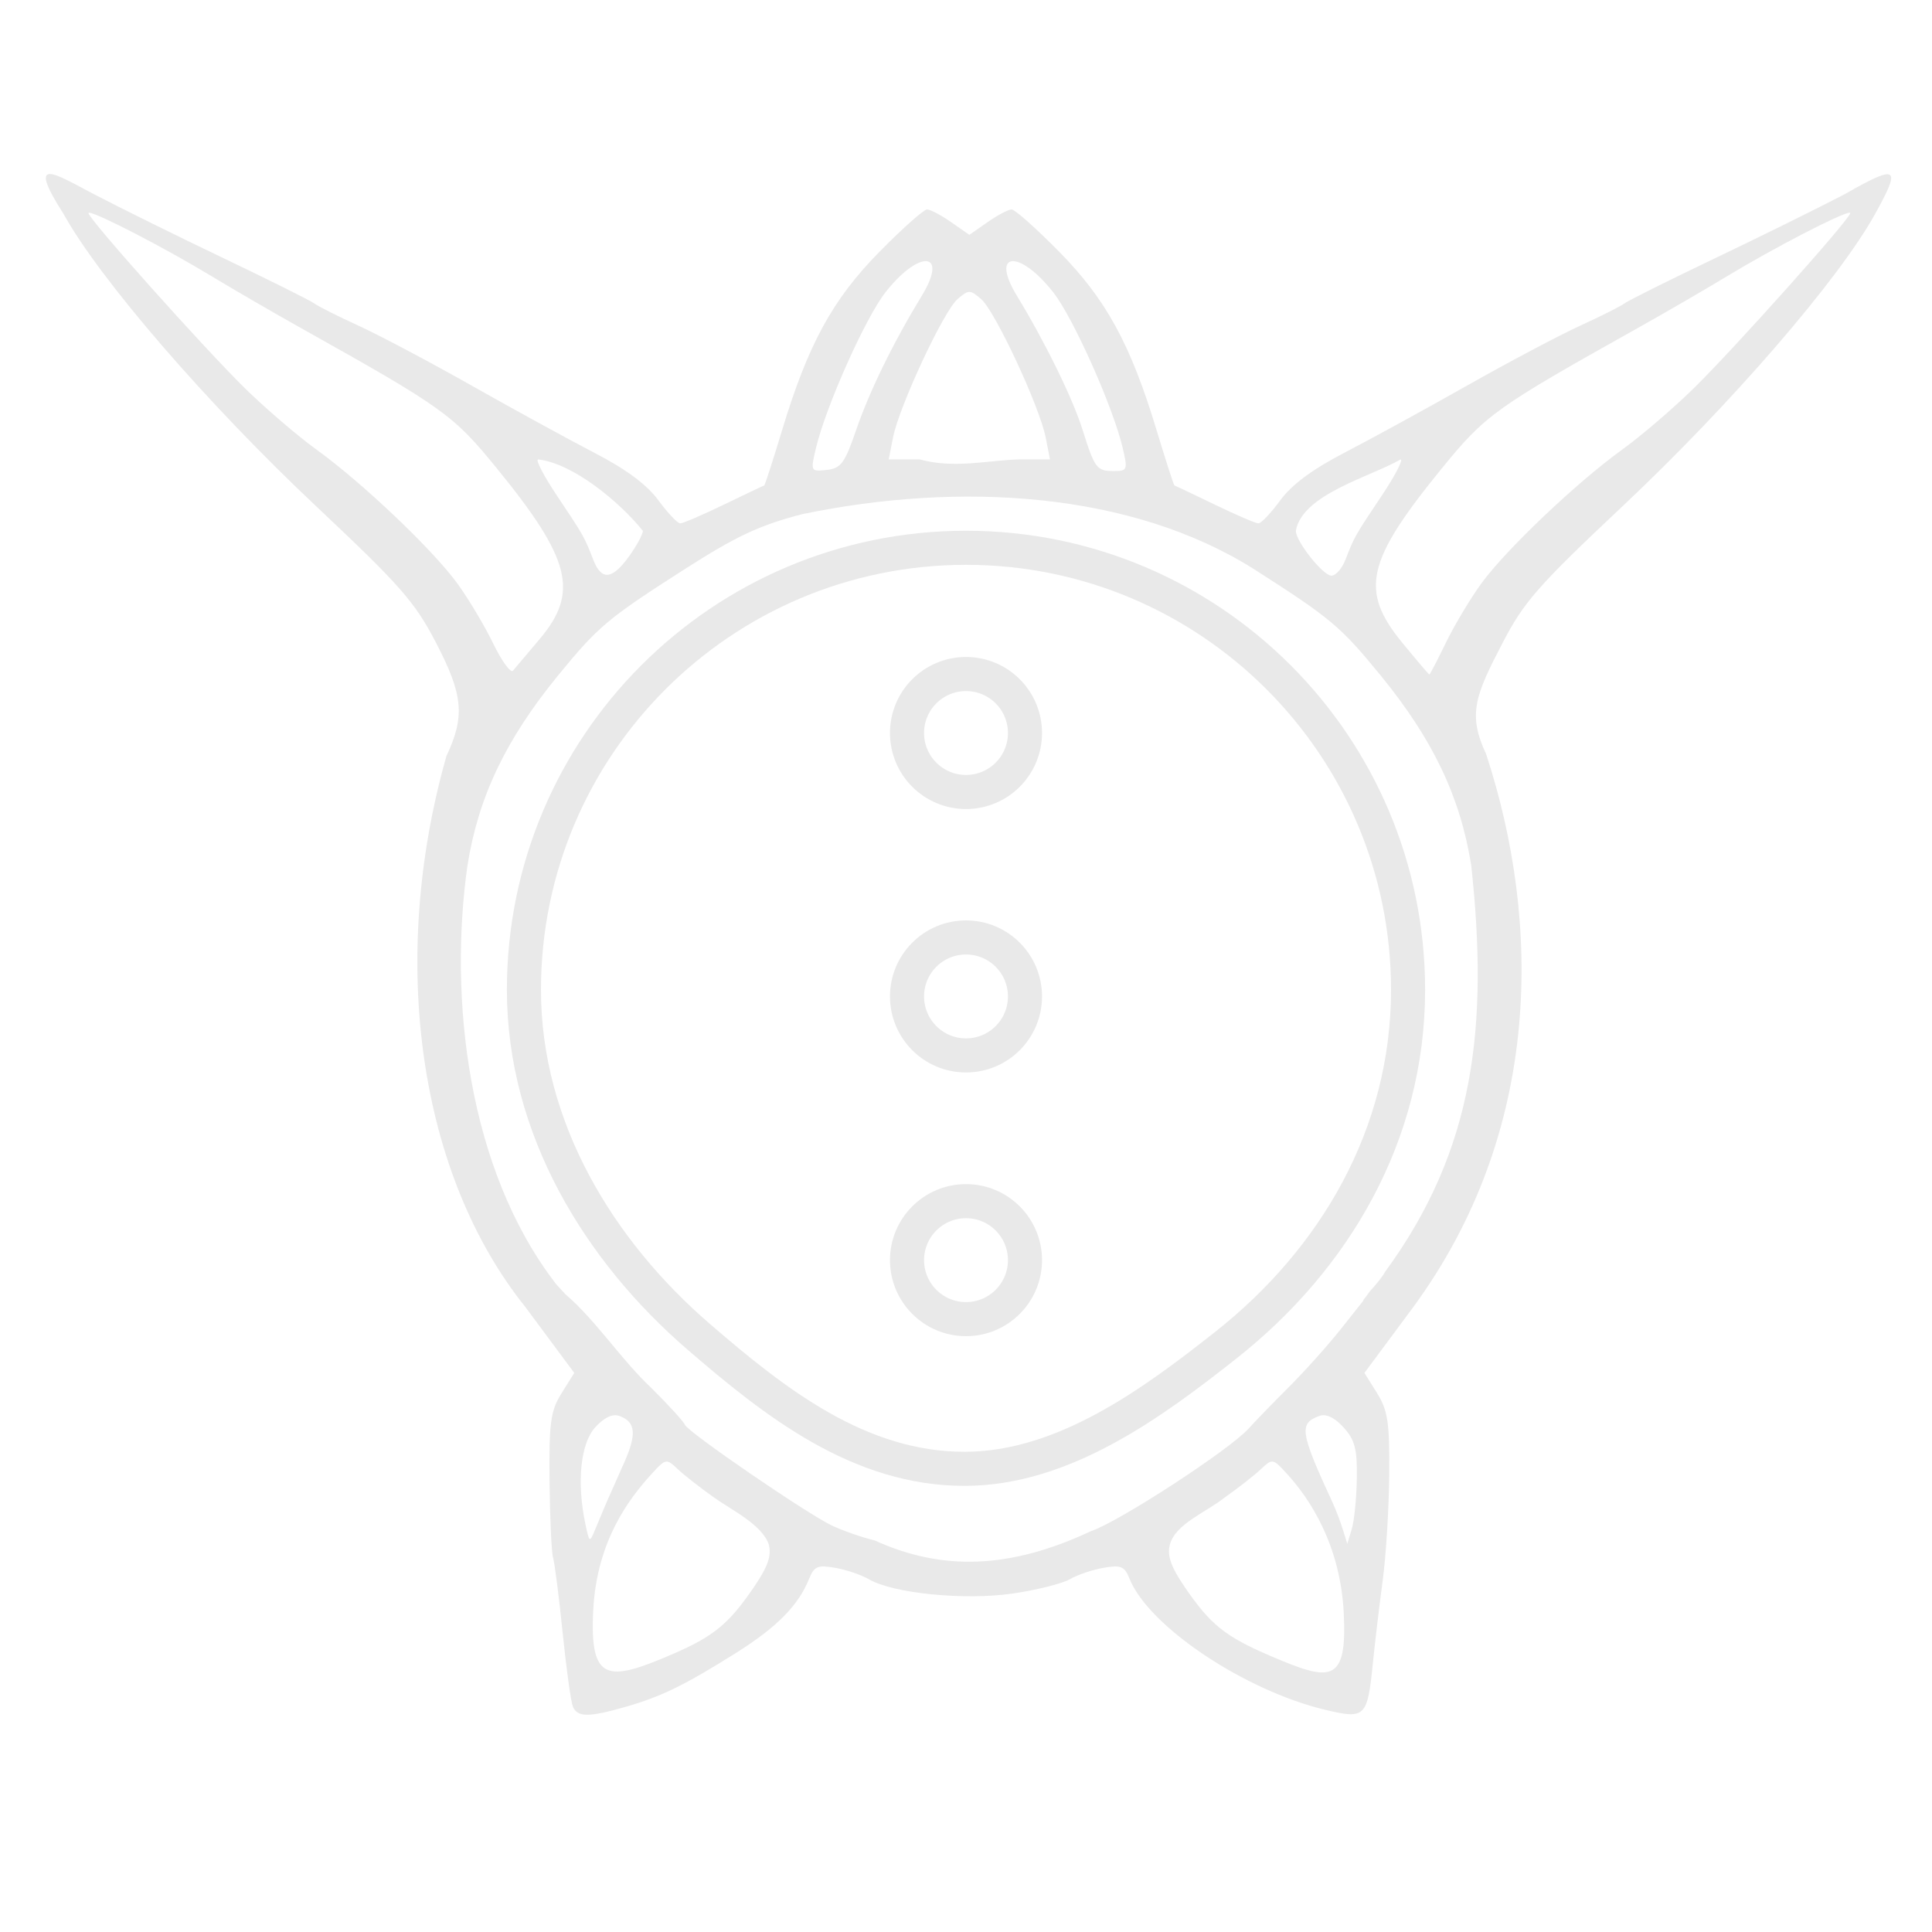 <?xml version="1.0" encoding="UTF-8" standalone="no"?>
<svg
   xmlns:svg="http://www.w3.org/2000/svg"
   xmlns="http://www.w3.org/2000/svg"
   id="svg4615"
   version="1.1"
   viewBox="0 0 300 300"
   height="300mm"
   width="300mm">
  <defs
     id="defs4609" />
  <g
     transform="translate(9.719,49.766)"
     id="layer1">
    <path
       d="m 29.359,101.984 c -4.513,-0.09 -3.474,5.649 7.828,23.277 21.279,38.49 84.155,111.253 148.199,171.506 49.301,46.383 57.627,55.866 70.082,79.82 15.971,30.715 17.108,43.063 6.115,66.463 -34.12,120.13 -16.091,245.147 46.326,322.9 l 28.58,38.531 -7.439,11.9 c -6.439,10.301 -7.385,17.213 -7.041,51.41 0.218,21.73 1.149,41.963 2.07,44.961 0.92,2.999 3.432,22.68 5.582,43.736 2.15,21.057 4.851,40.604 6.004,43.438 2.592,6.375 9.223,6.434 30.73,0.273 21.051,-6.03 34.564,-12.615 64.697,-31.527 24.073,-15.108 36.712,-27.903 43.012,-43.541 2.971,-7.376 4.995,-8.232 15.271,-6.449 6.515,1.13 15.397,4.139 19.736,6.686 14.184,8.326 56.211,12.491 84.385,8.365 14.025,-2.054 29.05,-5.819 33.389,-8.365 4.339,-2.547 13.221,-5.555 19.736,-6.686 10.276,-1.783 12.3,-0.927 15.271,6.449 11.259,27.949 67.419,65.515 114.789,76.783 23.357,5.557 24.576,4.356 27.775,-27.389 1.234,-12.24 3.824,-34.039 5.758,-48.443 1.933,-14.404 3.657,-42.314 3.826,-62.021 0.264,-30.377 -0.818,-37.64 -7.111,-47.707 l -7.422,-11.873 28.58,-38.531 c 76.047,-103.682 74.902,-226.06 42.723,-324.102 -10.992,-23.4 -6.252,-34.547 9.719,-65.262 12.455,-23.954 20.781,-33.437 70.082,-79.82 64.044,-60.253 126.92,-133.016 148.199,-171.506 14.546,-26.418 14.593,-30.127 -17.66,-11.586 -15.61,8.149 -50.148,25.212 -76.752,37.918 -26.604,12.705 -50.23,24.487 -52.502,26.182 -2.271,1.695 -13.992,7.592 -26.047,13.104 -12.055,5.512 -41.946,21.344 -66.426,35.186 -24.48,13.841 -56.829,31.548 -71.887,39.348 -18.451,9.558 -30.62,18.597 -37.32,27.723 -5.468,7.447 -11.235,13.541 -12.814,13.541 -1.58,0 -13.135,-4.963 -25.678,-11.031 -12.543,-6.068 -23.133,-11.099 -23.531,-11.189 -0.399,-0.086 -5.116,-14.67 -10.48,-32.406 -15.247,-50.405 -29.59,-76.656 -57.172,-104.643 -13.389,-13.585 -25.88,-24.699 -27.76,-24.699 -1.88,0 -8.224,3.353 -14.1,7.453 L 568,137.615 557.318,130.16 c -5.875,-4.1 -12.222,-7.453 -14.102,-7.453 -1.88,0 -14.371,11.114 -27.76,24.699 -27.582,27.987 -41.925,54.237 -57.172,104.643 -5.365,17.737 -10.082,32.316 -10.48,32.406 -0.399,0.086 -10.988,5.122 -23.531,11.189 -12.543,6.068 -24.098,11.031 -25.678,11.031 -1.58,0 -7.346,-6.094 -12.814,-13.541 -6.7,-9.126 -18.87,-18.165 -37.32,-27.723 -15.058,-7.8 -47.405,-25.507 -71.885,-39.348 -24.48,-13.841 -54.373,-29.674 -66.428,-35.186 -12.055,-5.511 -23.776,-11.409 -26.047,-13.104 -2.271,-1.695 -25.898,-13.476 -52.502,-26.182 C 104.995,138.888 70.457,121.825 54.848,113.676 43.939,107.992 33.873,102.074 29.359,101.984 Z m 22.961,22.672 c 4.817,0.228 44.211,20.568 71.703,37.211 12.904,7.812 36.456,21.475 52.338,30.363 83.67,46.825 89.118,50.73 114.947,82.424 43.111,52.9 48.006,72.315 25.105,99.586 -7.345,8.747 -14.472,17.188 -15.836,18.756 -1.364,1.568 -6.609,-5.667 -11.658,-16.076 -5.049,-10.409 -14.494,-26.213 -20.986,-35.119 -14.474,-19.855 -55.798,-59.107 -82.547,-78.406 -10.919,-7.878 -29.709,-23.975 -41.754,-35.771 -23.794,-23.303 -91.801,-99.411 -91.801,-102.736 0,-0.171 0.167,-0.246 0.488,-0.23 z m 1031.359,0 c 0.321,-0.015 0.488,0.06 0.488,0.23 0,3.325 -68.007,79.433 -91.801,102.736 -12.045,11.797 -30.835,27.894 -41.754,35.771 -26.749,19.299 -68.073,58.551 -82.547,78.406 -6.492,8.906 -15.872,24.578 -20.842,34.824 -4.97,10.246 -9.323,18.624 -9.674,18.617 -0.351,-0.007 -7.541,-8.45 -15.979,-18.762 -24.919,-30.453 -21.007,-47.68 23.119,-101.826 25.829,-31.694 31.278,-35.599 114.947,-82.424 15.882,-8.888 39.433,-22.552 52.338,-30.363 27.493,-16.643 66.886,-36.983 71.703,-37.211 z M 541.93,153.033 c 5.699,-0.417 6.63,6.419 -1.713,20.123 -16.923,27.798 -30.776,56.139 -38.619,79.01 -6.602,19.251 -8.847,22.283 -17.184,23.193 -9.455,1.033 -9.542,0.851 -6.262,-12.93 5.782,-24.291 28.92,-76.134 40.654,-91.092 9.353,-11.923 18.094,-17.937 23.123,-18.305 z m 52.143,0 c 5.029,0.368 13.768,6.382 23.121,18.305 11.693,14.905 34.865,66.776 40.607,90.896 3.107,13.052 2.835,13.779 -5.146,13.779 -10.039,0 -11.186,-1.52 -18.359,-24.318 -5.777,-18.361 -21.872,-51.18 -38.518,-78.539 -8.338,-13.704 -7.405,-20.54 -1.705,-20.123 z M 568,171.049 c 1.813,0 3.627,1.396 6.891,4.184 8.177,6.985 34.281,62.972 37.855,81.193 l 2.506,12.775 h -18.211 c -18.166,0.474 -37.824,5.591 -58.08,0 h -18.213 l 2.508,-12.775 c 3.575,-18.221 29.677,-74.209 37.854,-81.193 3.264,-2.788 5.078,-4.184 6.891,-4.184 z m -252.662,98.152 c 20.598,2.37 47.802,24.996 61.355,41.838 0,2.053 -3.654,8.799 -8.121,14.992 -9.905,13.732 -16.161,14.311 -20.951,1.938 -5.202,-13.435 -5.532,-14.018 -21.219,-37.475 -7.832,-11.711 -12.811,-21.293 -11.064,-21.293 z m 505.324,0 c 1.747,0 -3.23,9.582 -11.062,21.293 -15.686,23.456 -16.019,24.039 -21.221,37.475 -1.995,5.153 -5.696,9.359 -8.227,9.346 -4.933,-0.025 -20.846,-20.082 -20.846,-26.275 3.76,-21.549 44.265,-31.807 61.355,-41.838 z m -86.125,64.133 c 45.483,29.082 50.928,33.655 74.627,62.658 30.515,37.346 46.542,71.012 52.938,111.203 10.1,93.88 2.114,166.042 -50.232,237.674 -0.567,0.901 -1.131,1.804 -1.701,2.703 -2.323,3.183 -4.808,6.247 -7.527,9.098 -1.091,1.597 -2.219,3.163 -3.443,4.662 -0.093,0.114 -0.314,0.353 -0.449,0.508 l 0.256,0.135 -13.531,17.045 c -7.442,9.375 -21.095,24.597 -30.34,33.826 -9.245,9.23 -19.804,20.119 -23.463,24.199 -11.191,12.477 -76.144,54.75 -92.404,60.139 -47.565,22.316 -87.254,23.393 -126.691,5.465 -7.653,-1.857 -19.022,-5.826 -25.266,-8.822 -14.97,-7.183 -84.422,-54.804 -85.957,-58.938 -0.659,-1.774 -9.374,-11.348 -19.369,-21.277 -18.317,-17.155 -32.557,-39.75 -50.754,-55.305 -0.318,-0.281 -0.57,-0.628 -0.855,-0.941 -1.533,-1.681 -3.122,-3.311 -4.602,-5.039 -0.121,-0.142 -0.222,-0.301 -0.332,-0.451 -51.523,-67.038 -62.51,-167.1 -51.541,-244.68 6.396,-40.191 22.422,-73.857 52.938,-111.203 23.699,-29.004 29.144,-33.576 74.627,-62.658 30.123,-19.261 43.473,-25.502 68.582,-32.059 92.457,-19.18 192.484,-13.196 264.492,32.059 z m -373.967,495.928 c 0.803,0.007 1.576,0.143 2.318,0.412 9.705,3.515 10.362,10.608 2.588,27.957 -4.014,8.957 -8.623,19.352 -10.242,23.1 -1.619,3.748 -4.491,10.585 -6.383,15.193 -3.399,8.28 -3.469,8.243 -5.848,-2.982 -5.149,-24.297 -2.834,-47.134 5.727,-56.527 4.341,-4.763 8.361,-7.182 11.84,-7.152 z m 414.859,0 c 3.479,-0.029 7.501,2.389 11.842,7.152 6.66,7.309 8.067,12.743 7.771,30.027 -0.198,11.606 -1.536,24.935 -2.973,29.619 l -2.613,8.518 -2.668,-8.518 c -1.468,-4.684 -4.086,-11.583 -5.818,-15.33 -19.226,-41.595 -20.005,-46.658 -7.859,-51.057 0.742,-0.269 1.516,-0.405 2.318,-0.412 z m -384.645,27.164 c 1.703,0.09 3.413,1.648 6.367,4.436 3.778,3.565 13.309,11.027 21.18,16.582 9.933,7.13 28.12,15.808 32.121,27.459 1.745,6.563 -0.461,12.981 -8.562,24.896 -14.721,21.652 -23.638,29.009 -47.846,39.469 -37.975,16.409 -48.608,16.393 -46.438,-25.771 2.097,-40.742 21.121,-65.439 34.035,-79.625 4.778,-5.248 6.953,-7.561 9.143,-7.445 z m 354.432,0 c 2.189,-0.115 4.363,2.197 9.141,7.445 12.876,14.143 30.936,40.854 33.016,81.17 2.165,41.965 -7.963,40.248 -42.959,25.254 -26.537,-11.37 -35.295,-18.419 -50.305,-40.496 -8.101,-11.916 -10.308,-18.333 -8.562,-24.896 3.321,-12.025 21.111,-18.706 32.121,-27.459 7.871,-5.555 17.402,-13.017 21.18,-16.582 2.954,-2.788 4.666,-4.346 6.369,-4.436 z"
       style="fill:#e9e9e9;stroke-width:3.507"
       transform="matrix(0.265,0,0,0.265,-9.719,-49.766)"
       id="path4513" />
  </g>
  <path
     style="opacity:1;fill:none;fill-opacity:1;stroke:#e9e9e9;stroke-width:5.292;stroke-miterlimit:4;stroke-dasharray:none;stroke-opacity:1"
     d="m 218.644,153.704 c 0,22.573 -11.457,41.871 -28.276,55.156 -11.428,9.027 -25.255,19.218 -40.593,19.218 -16.413,-1e-5 -29.459,-10.311 -41.27,-20.494 C 93.036,194.247 81.356,175.202 81.356,153.704 81.356,115.793 112.089,85.06 150,85.06 c 37.911,-2e-6 68.644,30.733 68.644,68.644 z"
     id="path815" />
  <circle
     style="opacity:1;fill:none;fill-opacity:1;stroke:#e9e9e9;stroke-width:5.292;stroke-miterlimit:4;stroke-dasharray:none;stroke-opacity:1"
     id="path819-3"
     cx="150"
     cy="195.674"
     r="9.159" />
  <circle
     style="opacity:1;fill:none;fill-opacity:1;stroke:#e9e9e9;stroke-width:5.292;stroke-miterlimit:4;stroke-dasharray:none;stroke-opacity:1"
     id="path819-3-4"
     cx="150"
     cy="113.821"
     r="9.159" />
  <circle
     style="opacity:1;fill:none;fill-opacity:1;stroke:#e9e9e9;stroke-width:5.292;stroke-miterlimit:4;stroke-dasharray:none;stroke-opacity:1"
     id="path819-3-0"
     cx="150"
     cy="154.727"
     r="9.159" />
</svg>
